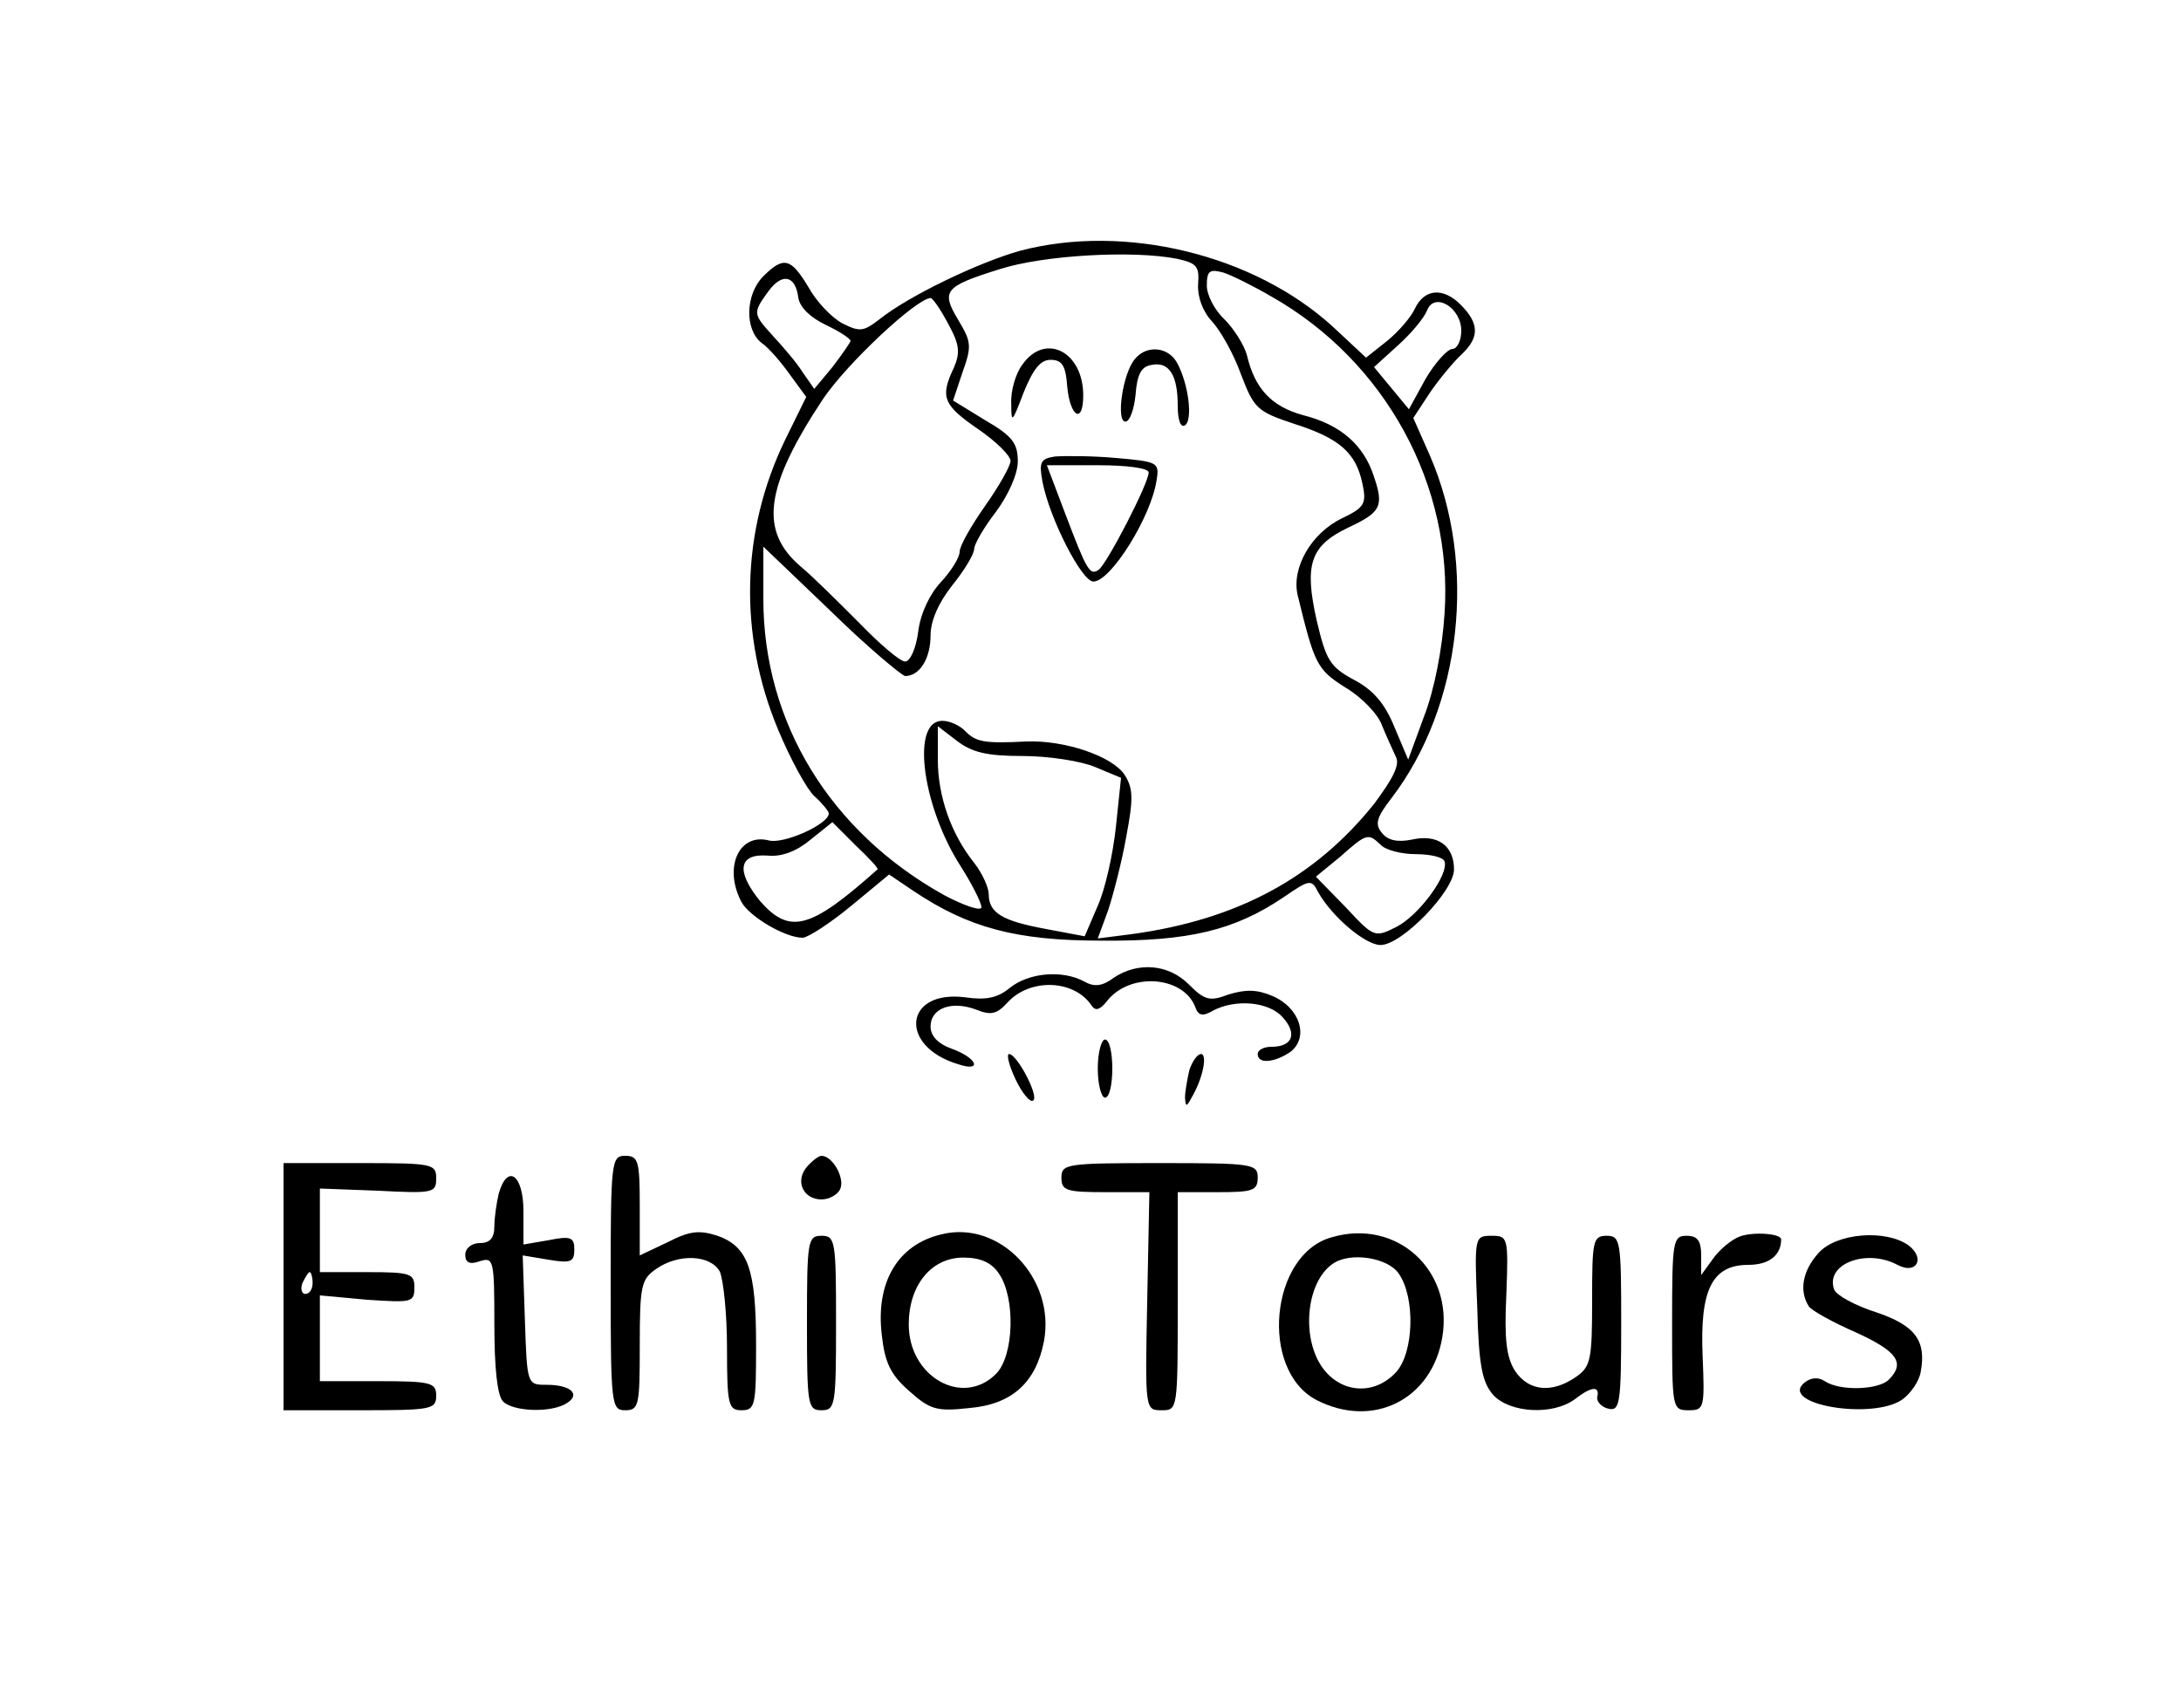 <?xml version="1.0" standalone="no"?>
<!DOCTYPE svg PUBLIC "-//W3C//DTD SVG 20010904//EN"
 "http://www.w3.org/TR/2001/REC-SVG-20010904/DTD/svg10.dtd">
<svg version="1.0" xmlns="http://www.w3.org/2000/svg"
 width="300pt" height="235pt" viewBox="0 0 300 235"
 preserveAspectRatio="xMidYMid meet">
<g transform="translate(0,235) scale(0.1,-0.1)"
fill="#000000" stroke="none">
<path d="M1403 2005 c-57 -16 -153 -62 -193 -94 -22 -17 -27 -18 -51 -6 -15 8
-36 30 -47 50 -24 40 -34 43 -62 15 -25 -25 -26 -74 -2 -92 10 -7 27 -27 39
-44 l22 -30 -29 -59 c-61 -126 -64 -268 -10 -398 17 -41 40 -83 50 -92 11 -10
20 -21 20 -24 0 -15 -63 -43 -83 -37 -41 10 -62 -38 -37 -85 11 -20 60 -49 84
-49 7 0 38 20 67 44 l52 43 34 -23 c75 -50 140 -68 258 -68 120 -1 183 14 251
60 35 24 38 25 47 7 19 -34 65 -73 86 -73 29 0 101 74 101 104 0 33 -23 49
-58 41 -20 -4 -33 -1 -41 9 -10 12 -8 21 13 48 97 127 118 321 53 471 l-23 52
23 35 c13 19 33 43 44 53 24 23 24 42 -2 68 -24 24 -50 22 -63 -6 -5 -11 -22
-31 -38 -44 l-29 -23 -45 42 c-109 100 -287 143 -431 105z m216 -11 c27 -6 31
-10 29 -35 -1 -17 6 -37 19 -51 12 -13 30 -45 40 -73 18 -47 22 -51 73 -68 63
-20 85 -40 94 -82 6 -28 3 -33 -28 -48 -42 -20 -70 -68 -61 -106 23 -94 26
-102 66 -127 22 -13 45 -37 50 -52 6 -15 15 -34 19 -43 6 -11 -4 -30 -30 -65
-81 -101 -187 -159 -333 -179 l-47 -6 14 38 c7 21 19 67 25 101 10 53 10 67
-2 86 -17 26 -83 48 -135 46 -59 -3 -70 -1 -86 16 -9 8 -24 14 -34 12 -38 -7
-22 -119 29 -199 16 -25 29 -51 29 -57 0 -6 -24 2 -52 17 -156 87 -248 237
-248 407 l0 72 93 -89 c50 -49 97 -88 102 -89 20 0 35 24 35 56 0 20 11 45 30
69 17 21 30 43 30 50 0 6 13 29 30 51 17 23 30 52 30 69 0 25 -7 35 -45 57
l-44 27 13 39 c13 36 12 42 -6 72 -24 40 -19 46 58 70 60 19 182 26 243 14z
m130 -52 c157 -89 250 -260 238 -436 -3 -48 -14 -105 -28 -141 l-22 -60 -19
45 c-13 32 -29 51 -56 65 -33 18 -38 27 -51 82 -17 76 -9 102 43 127 45 21 50
29 36 70 -14 44 -46 72 -98 85 -43 12 -66 36 -77 83 -4 14 -18 36 -31 49 -13
12 -24 33 -24 46 0 21 4 23 23 18 12 -4 42 -19 66 -33z m-651 -1 c2 -14 17
-28 38 -38 19 -9 34 -19 34 -22 -1 -3 -12 -19 -25 -36 l-25 -30 -16 23 c-8 13
-27 35 -40 49 -28 31 -29 32 -8 61 19 27 38 24 42 -7z m206 -36 c16 -29 17
-40 8 -61 -19 -40 -15 -51 33 -84 25 -17 45 -37 45 -44 0 -7 -16 -35 -35 -62
-19 -27 -35 -55 -35 -63 0 -8 -12 -27 -26 -42 -15 -16 -28 -43 -31 -68 -3 -23
-11 -41 -18 -41 -7 0 -35 24 -63 53 -28 28 -64 64 -81 78 -57 49 -49 109 31
230 33 49 128 138 148 139 3 0 14 -16 24 -35z m706 -10 c0 -14 -6 -25 -12 -25
-7 0 -24 -19 -37 -41 l-23 -42 -24 29 -24 29 33 30 c19 17 36 38 40 48 10 26
47 4 47 -28z m-603 -585 c35 0 80 -7 99 -15 l36 -15 -7 -67 c-4 -38 -15 -87
-25 -109 l-18 -42 -53 10 c-60 11 -79 22 -79 48 0 9 -9 29 -20 43 -32 40 -50
92 -50 142 l0 46 26 -20 c21 -16 41 -21 91 -21z m-200 -156 c-93 -83 -121 -90
-162 -43 -33 41 -29 65 11 62 19 -2 40 6 59 22 l30 24 32 -32 c18 -17 32 -32
30 -33z m692 34 c6 -7 28 -13 48 -13 20 0 38 -4 40 -10 6 -18 -35 -74 -66 -90
-30 -15 -31 -15 -70 27 l-41 42 33 27 c37 33 39 33 56 17z"/>
<path d="M1406 1848 c-9 -12 -16 -36 -15 -53 0 -28 1 -27 17 15 13 32 23 45
37 45 16 0 21 -8 23 -37 4 -42 22 -52 22 -12 0 61 -53 87 -84 42z"/>
<path d="M1561 1856 c-17 -20 -26 -86 -13 -86 6 0 12 17 14 37 2 28 8 39 22
41 24 5 36 -14 36 -56 0 -20 4 -31 10 -27 11 7 5 57 -11 86 -12 22 -42 25 -58
5z"/>
<path d="M1451 1722 c-20 -3 -22 -8 -17 -35 10 -51 54 -137 70 -137 24 0 80
90 87 140 4 24 1 25 -56 30 -33 3 -71 3 -84 2z m129 -22 c0 -15 -58 -127 -69
-134 -12 -8 -16 -1 -46 78 l-25 66 70 0 c41 0 70 -4 70 -10z"/>
<path d="M1532 1005 c-16 -12 -27 -13 -41 -5 -30 16 -76 12 -102 -9 -17 -14
-33 -17 -61 -13 -84 11 -93 -67 -10 -92 33 -11 27 8 -8 21 -20 7 -30 18 -30
31 0 25 29 36 63 23 20 -8 28 -6 42 9 31 35 93 33 117 -4 5 -7 11 -5 20 6 31
41 105 36 122 -7 4 -12 10 -14 25 -5 31 16 76 12 95 -9 21 -23 14 -41 -15 -41
-10 0 -19 -4 -19 -10 0 -14 23 -12 45 3 26 20 13 61 -25 77 -21 9 -37 9 -60 2
-26 -10 -33 -8 -55 14 -28 28 -70 31 -103 9z"/>
<path d="M1510 880 c0 -22 5 -40 10 -40 6 0 10 18 10 40 0 22 -4 40 -10 40 -5
0 -10 -18 -10 -40z"/>
<path d="M1397 865 c9 -19 20 -32 24 -29 9 5 -22 64 -33 64 -4 0 0 -16 9 -35z"/>
<path d="M1636 878 c-3 -13 -6 -30 -6 -38 1 -13 2 -13 9 0 16 27 22 60 13 60
-5 0 -12 -10 -16 -22z"/>
<path d="M840 585 c0 -168 1 -175 20 -175 19 0 20 7 20 89 0 82 2 91 22 105
31 22 75 20 88 -3 5 -11 10 -58 10 -105 0 -79 2 -86 20 -86 19 0 20 7 20 90 0
104 -11 135 -53 150 -25 8 -38 7 -69 -9 l-38 -18 0 68 c0 62 -2 69 -20 69 -19
0 -20 -7 -20 -175z"/>
<path d="M1110 745 c-17 -20 -5 -45 20 -45 11 0 23 7 26 15 6 15 -11 45 -26
45 -4 0 -13 -7 -20 -15z"/>
<path d="M390 580 l0 -170 105 0 c98 0 105 1 105 20 0 18 -7 20 -80 20 l-80 0
0 59 0 59 65 -6 c61 -4 65 -4 65 17 0 19 -5 21 -65 21 l-65 0 0 58 0 57 80 -3
c76 -4 80 -3 80 17 0 20 -5 21 -105 21 l-105 0 0 -170z m40 5 c0 -8 -4 -15
-10 -15 -5 0 -7 7 -4 15 4 8 8 15 10 15 2 0 4 -7 4 -15z"/>
<path d="M1460 730 c0 -18 7 -20 61 -20 l60 0 -3 -150 c-3 -150 -3 -150 20
-150 22 0 22 1 22 150 l0 150 55 0 c48 0 55 2 55 20 0 19 -7 20 -135 20 -128
0 -135 -1 -135 -20z"/>
<path d="M686 708 c-3 -13 -6 -33 -6 -45 0 -16 -6 -23 -20 -23 -11 0 -20 -7
-20 -16 0 -11 6 -14 20 -9 19 6 20 2 20 -87 0 -60 4 -98 12 -106 14 -14 67
-16 88 -2 19 12 5 25 -28 25 -27 0 -27 0 -30 89 l-3 89 36 -6 c30 -5 35 -3 35
14 0 17 -5 19 -35 13 l-35 -6 0 46 c0 50 -22 66 -34 24z"/>
<path d="M1295 652 c-60 -14 -91 -66 -82 -139 4 -37 12 -54 37 -76 29 -26 38
-29 83 -24 59 5 92 35 103 92 16 86 -61 167 -141 147z m79 -54 c23 -33 21
-113 -4 -138 -46 -46 -120 -4 -120 68 0 54 31 92 75 92 24 0 39 -7 49 -22z"/>
<path d="M1832 648 c-85 -23 -100 -183 -21 -224 78 -40 159 1 173 87 15 92
-63 163 -152 137z m92 -50 c23 -33 21 -109 -4 -136 -29 -31 -73 -29 -99 4 -32
41 -25 121 13 146 24 16 75 8 90 -14z"/>
<path d="M2393 649 c-11 -4 -28 -18 -37 -31 l-16 -22 0 27 c0 20 -5 27 -20 27
-19 0 -20 -7 -20 -120 0 -118 0 -120 23 -120 21 0 22 3 19 74 -4 92 13 126 63
126 28 0 45 13 45 35 0 8 -38 11 -57 4z"/>
<path d="M1110 530 c0 -113 1 -120 20 -120 19 0 20 7 20 120 0 113 -1 120 -20
120 -19 0 -20 -7 -20 -120z"/>
<path d="M2032 551 c2 -80 7 -103 22 -120 23 -25 82 -28 112 -6 23 18 35 19
31 3 -1 -6 6 -14 16 -16 15 -3 17 7 17 117 0 114 -1 121 -20 121 -19 0 -20 -7
-20 -89 0 -82 -2 -91 -22 -105 -33 -23 -65 -20 -84 8 -12 19 -15 44 -12 105 3
79 2 81 -20 81 -24 0 -24 -1 -20 -99z"/>
<path d="M2502 627 c-22 -24 -28 -52 -14 -74 4 -6 33 -22 65 -36 57 -26 68
-42 45 -65 -14 -14 -67 -16 -88 -2 -9 6 -19 5 -28 -2 -36 -30 94 -52 135 -23
11 8 23 25 25 38 8 43 -8 64 -62 82 -28 9 -54 23 -57 31 -13 35 44 57 87 34
26 -14 39 9 15 27 -31 22 -98 17 -123 -10z"/>
</g>
</svg>
